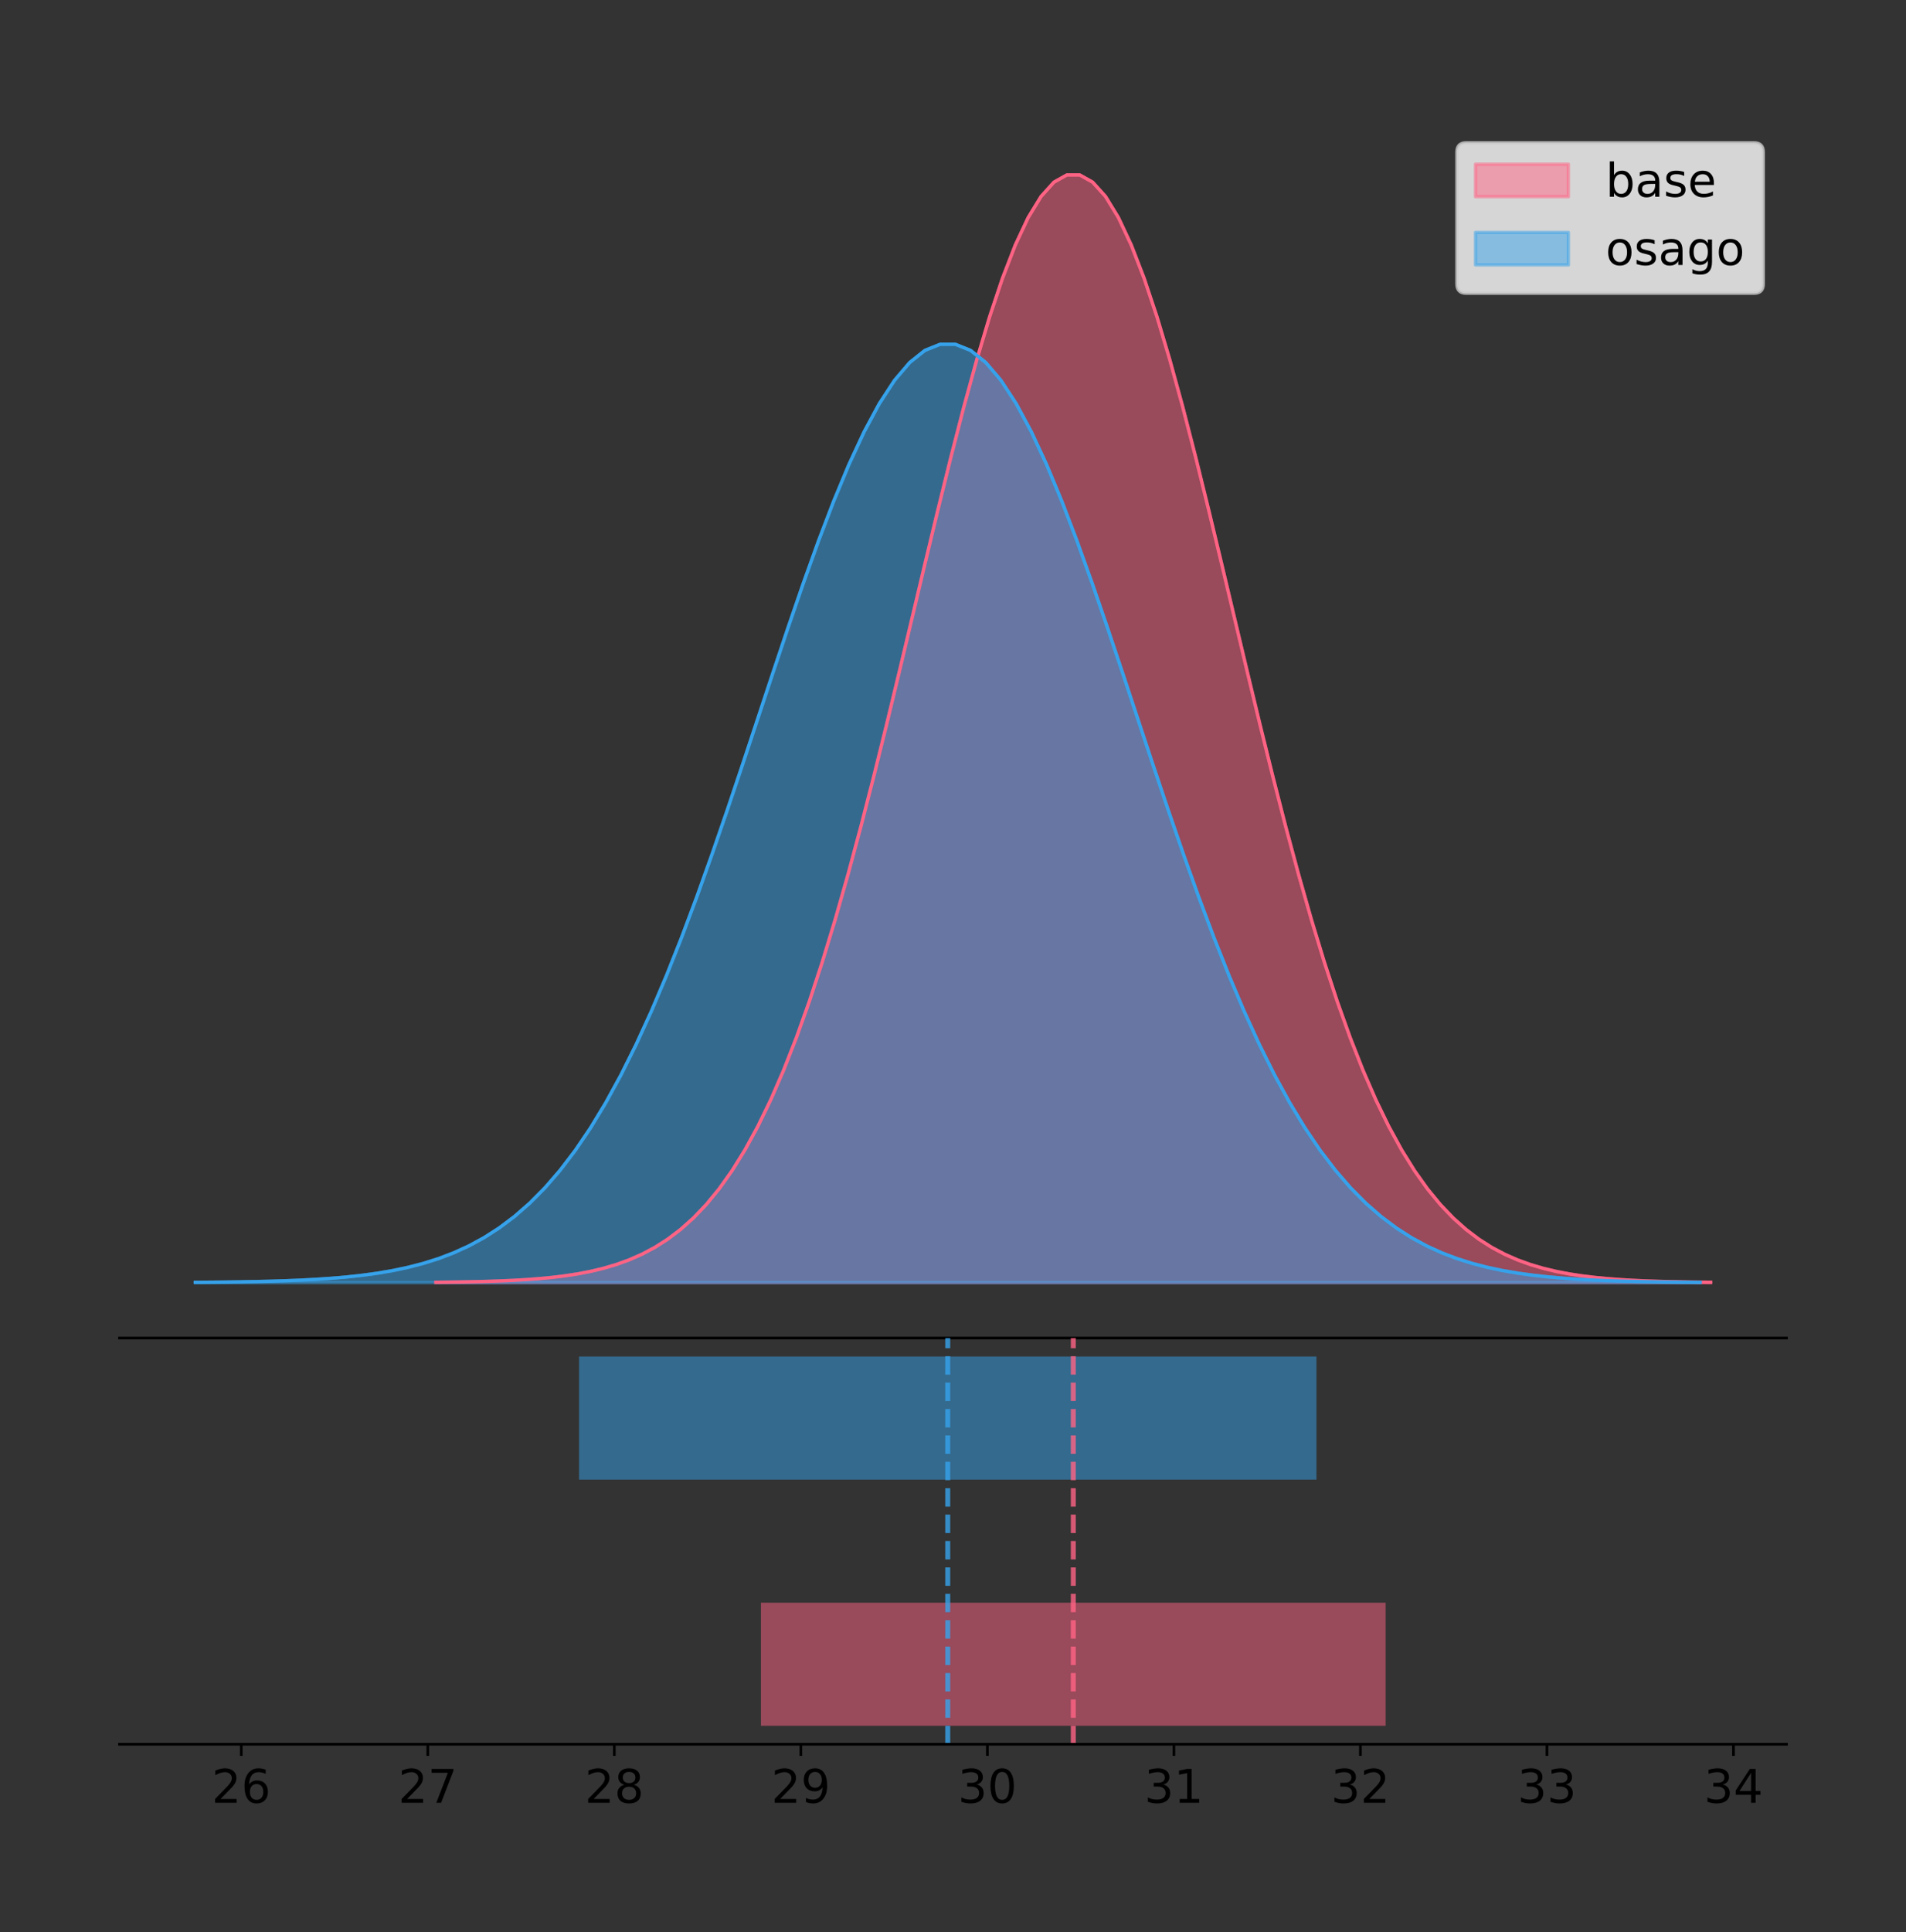<?xml version="1.0" encoding="utf-8" standalone="no"?>
<!DOCTYPE svg PUBLIC "-//W3C//DTD SVG 1.1//EN"
  "http://www.w3.org/Graphics/SVG/1.1/DTD/svg11.dtd">
<!-- Created with matplotlib (https://matplotlib.org/) -->
<svg height="581.789pt" version="1.1" viewBox="0 0 574.2 581.789" width="574.2pt" xmlns="http://www.w3.org/2000/svg" xmlns:xlink="http://www.w3.org/1999/xlink">
 <rect x="0" y="0" width="574.2" height="581.789" fill="#333333" stroke="none"/>
 <defs>
  <style type="text/css">
*{stroke-linecap:butt;stroke-linejoin:round;}
  </style>
 </defs>
 <g id="figure_1">
  <g id="patch_1">
   <path d="M 0 581.789 
L 574.2 581.789 
L 574.2 0 
L 0 0 
z
" style="fill:none;"/>
  </g>
  <g id="axes_1">
   <g id="patch_2">
    <path d="M 36 402.93 
L 538.2 402.93 
L 538.2 36 
L 36 36 
z
" style="fill:none;"/>
   </g>
   <g id="PolyCollection_1">
    <defs>
     <path d="M 131.305 -195.538 
L 131.305 -195.65 
L 135.184 -195.692 
L 139.064 -195.749 
L 142.943 -195.825 
L 146.823 -195.925 
L 150.702 -196.058 
L 154.582 -196.23 
L 158.461 -196.455 
L 162.341 -196.744 
L 166.22 -197.115 
L 170.1 -197.585 
L 173.979 -198.179 
L 177.859 -198.923 
L 181.738 -199.848 
L 185.618 -200.99 
L 189.497 -202.39 
L 193.377 -204.093 
L 197.256 -206.151 
L 201.135 -208.617 
L 205.015 -211.552 
L 208.894 -215.017 
L 212.774 -219.078 
L 216.653 -223.801 
L 220.533 -229.25 
L 224.412 -235.488 
L 228.292 -242.572 
L 232.171 -250.552 
L 236.051 -259.468 
L 239.93 -269.344 
L 243.81 -280.192 
L 247.689 -292.002 
L 251.569 -304.744 
L 255.448 -318.365 
L 259.328 -332.786 
L 263.207 -347.901 
L 267.087 -363.58 
L 270.966 -379.667 
L 274.845 -395.98 
L 278.725 -412.318 
L 282.604 -428.462 
L 286.484 -444.18 
L 290.363 -459.23 
L 294.243 -473.372 
L 298.122 -486.366 
L 302.002 -497.987 
L 305.881 -508.025 
L 309.761 -516.294 
L 313.64 -522.64 
L 317.52 -526.94 
L 321.399 -529.111 
L 325.279 -529.111 
L 329.158 -526.94 
L 333.038 -522.64 
L 336.917 -516.294 
L 340.796 -508.025 
L 344.676 -497.987 
L 348.555 -486.366 
L 352.435 -473.372 
L 356.314 -459.23 
L 360.194 -444.18 
L 364.073 -428.462 
L 367.953 -412.318 
L 371.832 -395.98 
L 375.712 -379.667 
L 379.591 -363.58 
L 383.471 -347.901 
L 387.35 -332.786 
L 391.23 -318.365 
L 395.109 -304.744 
L 398.989 -292.002 
L 402.868 -280.192 
L 406.748 -269.344 
L 410.627 -259.468 
L 414.506 -250.552 
L 418.386 -242.572 
L 422.265 -235.488 
L 426.145 -229.25 
L 430.024 -223.801 
L 433.904 -219.078 
L 437.783 -215.017 
L 441.663 -211.552 
L 445.542 -208.617 
L 449.422 -206.151 
L 453.301 -204.093 
L 457.181 -202.39 
L 461.06 -200.99 
L 464.94 -199.848 
L 468.819 -198.923 
L 472.699 -198.179 
L 476.578 -197.585 
L 480.457 -197.115 
L 484.337 -196.744 
L 488.216 -196.455 
L 492.096 -196.23 
L 495.975 -196.058 
L 499.855 -195.925 
L 503.734 -195.825 
L 507.614 -195.749 
L 511.493 -195.692 
L 515.373 -195.65 
L 515.373 -195.538 
L 515.373 -195.538 
L 511.493 -195.538 
L 507.614 -195.538 
L 503.734 -195.538 
L 499.855 -195.538 
L 495.975 -195.538 
L 492.096 -195.538 
L 488.216 -195.538 
L 484.337 -195.538 
L 480.457 -195.538 
L 476.578 -195.538 
L 472.699 -195.538 
L 468.819 -195.538 
L 464.94 -195.538 
L 461.06 -195.538 
L 457.181 -195.538 
L 453.301 -195.538 
L 449.422 -195.538 
L 445.542 -195.538 
L 441.663 -195.538 
L 437.783 -195.538 
L 433.904 -195.538 
L 430.024 -195.538 
L 426.145 -195.538 
L 422.265 -195.538 
L 418.386 -195.538 
L 414.506 -195.538 
L 410.627 -195.538 
L 406.748 -195.538 
L 402.868 -195.538 
L 398.989 -195.538 
L 395.109 -195.538 
L 391.23 -195.538 
L 387.35 -195.538 
L 383.471 -195.538 
L 379.591 -195.538 
L 375.712 -195.538 
L 371.832 -195.538 
L 367.953 -195.538 
L 364.073 -195.538 
L 360.194 -195.538 
L 356.314 -195.538 
L 352.435 -195.538 
L 348.555 -195.538 
L 344.676 -195.538 
L 340.796 -195.538 
L 336.917 -195.538 
L 333.038 -195.538 
L 329.158 -195.538 
L 325.279 -195.538 
L 321.399 -195.538 
L 317.52 -195.538 
L 313.64 -195.538 
L 309.761 -195.538 
L 305.881 -195.538 
L 302.002 -195.538 
L 298.122 -195.538 
L 294.243 -195.538 
L 290.363 -195.538 
L 286.484 -195.538 
L 282.604 -195.538 
L 278.725 -195.538 
L 274.845 -195.538 
L 270.966 -195.538 
L 267.087 -195.538 
L 263.207 -195.538 
L 259.328 -195.538 
L 255.448 -195.538 
L 251.569 -195.538 
L 247.689 -195.538 
L 243.81 -195.538 
L 239.93 -195.538 
L 236.051 -195.538 
L 232.171 -195.538 
L 228.292 -195.538 
L 224.412 -195.538 
L 220.533 -195.538 
L 216.653 -195.538 
L 212.774 -195.538 
L 208.894 -195.538 
L 205.015 -195.538 
L 201.135 -195.538 
L 197.256 -195.538 
L 193.377 -195.538 
L 189.497 -195.538 
L 185.618 -195.538 
L 181.738 -195.538 
L 177.859 -195.538 
L 173.979 -195.538 
L 170.1 -195.538 
L 166.22 -195.538 
L 162.341 -195.538 
L 158.461 -195.538 
L 154.582 -195.538 
L 150.702 -195.538 
L 146.823 -195.538 
L 142.943 -195.538 
L 139.064 -195.538 
L 135.184 -195.538 
L 131.305 -195.538 
z
" id="m220e5ab746" style="stroke:#ff6384;stroke-opacity:0.5;"/>
    </defs>
    <g clip-path="url(#p109ed933bd)">
     <use style="fill:#ff6384;fill-opacity:0.5;stroke:#ff6384;stroke-opacity:0.5;" x="0" xlink:href="#m220e5ab746" y="581.789"/>
    </g>
   </g>
   <g id="PolyCollection_2">
    <defs>
     <path d="M 58.827 -195.538 
L 58.827 -195.633 
L 63.407 -195.669 
L 67.986 -195.717 
L 72.566 -195.781 
L 77.145 -195.866 
L 81.725 -195.978 
L 86.305 -196.125 
L 90.884 -196.315 
L 95.464 -196.56 
L 100.043 -196.874 
L 104.623 -197.272 
L 109.202 -197.775 
L 113.782 -198.405 
L 118.361 -199.189 
L 122.941 -200.157 
L 127.521 -201.343 
L 132.1 -202.786 
L 136.68 -204.528 
L 141.259 -206.618 
L 145.839 -209.104 
L 150.418 -212.039 
L 154.998 -215.479 
L 159.577 -219.48 
L 164.157 -224.096 
L 168.736 -229.381 
L 173.316 -235.382 
L 177.896 -242.142 
L 182.475 -249.695 
L 187.055 -258.061 
L 191.634 -267.251 
L 196.214 -277.256 
L 200.793 -288.05 
L 205.373 -299.589 
L 209.952 -311.805 
L 214.532 -324.609 
L 219.112 -337.892 
L 223.691 -351.519 
L 228.271 -365.338 
L 232.85 -379.179 
L 237.43 -392.855 
L 242.009 -406.17 
L 246.589 -418.92 
L 251.168 -430.899 
L 255.748 -441.907 
L 260.327 -451.751 
L 264.907 -460.255 
L 269.487 -467.26 
L 274.066 -472.636 
L 278.646 -476.278 
L 283.225 -478.117 
L 287.805 -478.117 
L 292.384 -476.278 
L 296.964 -472.636 
L 301.543 -467.26 
L 306.123 -460.255 
L 310.703 -451.751 
L 315.282 -441.907 
L 319.862 -430.899 
L 324.441 -418.92 
L 329.021 -406.17 
L 333.6 -392.855 
L 338.18 -379.179 
L 342.759 -365.338 
L 347.339 -351.519 
L 351.918 -337.892 
L 356.498 -324.609 
L 361.078 -311.805 
L 365.657 -299.589 
L 370.237 -288.05 
L 374.816 -277.256 
L 379.396 -267.251 
L 383.975 -258.061 
L 388.555 -249.695 
L 393.134 -242.142 
L 397.714 -235.382 
L 402.294 -229.381 
L 406.873 -224.096 
L 411.453 -219.48 
L 416.032 -215.479 
L 420.612 -212.039 
L 425.191 -209.104 
L 429.771 -206.618 
L 434.35 -204.528 
L 438.93 -202.786 
L 443.509 -201.343 
L 448.089 -200.157 
L 452.669 -199.189 
L 457.248 -198.405 
L 461.828 -197.775 
L 466.407 -197.272 
L 470.987 -196.874 
L 475.566 -196.56 
L 480.146 -196.315 
L 484.725 -196.125 
L 489.305 -195.978 
L 493.885 -195.866 
L 498.464 -195.781 
L 503.044 -195.717 
L 507.623 -195.669 
L 512.203 -195.633 
L 512.203 -195.538 
L 512.203 -195.538 
L 507.623 -195.538 
L 503.044 -195.538 
L 498.464 -195.538 
L 493.885 -195.538 
L 489.305 -195.538 
L 484.725 -195.538 
L 480.146 -195.538 
L 475.566 -195.538 
L 470.987 -195.538 
L 466.407 -195.538 
L 461.828 -195.538 
L 457.248 -195.538 
L 452.669 -195.538 
L 448.089 -195.538 
L 443.509 -195.538 
L 438.93 -195.538 
L 434.35 -195.538 
L 429.771 -195.538 
L 425.191 -195.538 
L 420.612 -195.538 
L 416.032 -195.538 
L 411.453 -195.538 
L 406.873 -195.538 
L 402.294 -195.538 
L 397.714 -195.538 
L 393.134 -195.538 
L 388.555 -195.538 
L 383.975 -195.538 
L 379.396 -195.538 
L 374.816 -195.538 
L 370.237 -195.538 
L 365.657 -195.538 
L 361.078 -195.538 
L 356.498 -195.538 
L 351.918 -195.538 
L 347.339 -195.538 
L 342.759 -195.538 
L 338.18 -195.538 
L 333.6 -195.538 
L 329.021 -195.538 
L 324.441 -195.538 
L 319.862 -195.538 
L 315.282 -195.538 
L 310.703 -195.538 
L 306.123 -195.538 
L 301.543 -195.538 
L 296.964 -195.538 
L 292.384 -195.538 
L 287.805 -195.538 
L 283.225 -195.538 
L 278.646 -195.538 
L 274.066 -195.538 
L 269.487 -195.538 
L 264.907 -195.538 
L 260.327 -195.538 
L 255.748 -195.538 
L 251.168 -195.538 
L 246.589 -195.538 
L 242.009 -195.538 
L 237.43 -195.538 
L 232.85 -195.538 
L 228.271 -195.538 
L 223.691 -195.538 
L 219.112 -195.538 
L 214.532 -195.538 
L 209.952 -195.538 
L 205.373 -195.538 
L 200.793 -195.538 
L 196.214 -195.538 
L 191.634 -195.538 
L 187.055 -195.538 
L 182.475 -195.538 
L 177.896 -195.538 
L 173.316 -195.538 
L 168.736 -195.538 
L 164.157 -195.538 
L 159.577 -195.538 
L 154.998 -195.538 
L 150.418 -195.538 
L 145.839 -195.538 
L 141.259 -195.538 
L 136.68 -195.538 
L 132.1 -195.538 
L 127.521 -195.538 
L 122.941 -195.538 
L 118.361 -195.538 
L 113.782 -195.538 
L 109.202 -195.538 
L 104.623 -195.538 
L 100.043 -195.538 
L 95.464 -195.538 
L 90.884 -195.538 
L 86.305 -195.538 
L 81.725 -195.538 
L 77.145 -195.538 
L 72.566 -195.538 
L 67.986 -195.538 
L 63.407 -195.538 
L 58.827 -195.538 
z
" id="m860b00f122" style="stroke:#36a2eb;stroke-opacity:0.5;"/>
    </defs>
    <g clip-path="url(#p109ed933bd)">
     <use style="fill:#36a2eb;fill-opacity:0.5;stroke:#36a2eb;stroke-opacity:0.5;" x="0" xlink:href="#m860b00f122" y="581.789"/>
    </g>
   </g>
   <g id="line2d_1">
    <path clip-path="url(#p109ed933bd)" d="M 131.305 386.139 
L 135.184 386.097 
L 139.064 386.04 
L 142.943 385.965 
L 146.823 385.864 
L 150.702 385.732 
L 154.582 385.559 
L 158.461 385.334 
L 162.341 385.045 
L 166.22 384.675 
L 170.1 384.204 
L 173.979 383.61 
L 177.859 382.867 
L 181.738 381.941 
L 185.618 380.799 
L 189.497 379.399 
L 193.377 377.696 
L 197.256 375.639 
L 201.135 373.172 
L 205.015 370.238 
L 208.894 366.772 
L 212.774 362.711 
L 216.653 357.989 
L 220.533 352.539 
L 224.412 346.301 
L 228.292 339.217 
L 232.171 331.237 
L 236.051 322.322 
L 239.93 312.445 
L 243.81 301.597 
L 247.689 289.787 
L 251.569 277.045 
L 255.448 263.424 
L 259.328 249.004 
L 263.207 233.888 
L 267.087 218.209 
L 270.966 202.123 
L 274.845 185.809 
L 278.725 169.471 
L 282.604 153.327 
L 286.484 137.61 
L 290.363 122.559 
L 294.243 108.418 
L 298.122 95.423 
L 302.002 83.803 
L 305.881 73.765 
L 309.761 65.495 
L 313.64 59.15 
L 317.52 54.85 
L 321.399 52.679 
L 325.279 52.679 
L 329.158 54.85 
L 333.038 59.15 
L 336.917 65.495 
L 340.796 73.765 
L 344.676 83.803 
L 348.555 95.423 
L 352.435 108.418 
L 356.314 122.559 
L 360.194 137.61 
L 364.073 153.327 
L 367.953 169.471 
L 371.832 185.809 
L 375.712 202.123 
L 379.591 218.209 
L 383.471 233.888 
L 387.35 249.004 
L 391.23 263.424 
L 395.109 277.045 
L 398.989 289.787 
L 402.868 301.597 
L 406.748 312.445 
L 410.627 322.322 
L 414.506 331.237 
L 418.386 339.217 
L 422.265 346.301 
L 426.145 352.539 
L 430.024 357.989 
L 433.904 362.711 
L 437.783 366.772 
L 441.663 370.238 
L 445.542 373.172 
L 449.422 375.639 
L 453.301 377.696 
L 457.181 379.399 
L 461.06 380.799 
L 464.94 381.941 
L 468.819 382.867 
L 472.699 383.61 
L 476.578 384.204 
L 480.457 384.675 
L 484.337 385.045 
L 488.216 385.334 
L 492.096 385.559 
L 495.975 385.732 
L 499.855 385.864 
L 503.734 385.965 
L 507.614 386.04 
L 511.493 386.097 
L 515.373 386.139 
" style="fill:none;stroke:#ff6384;stroke-linecap:square;"/>
   </g>
   <g id="line2d_2">
    <path clip-path="url(#p109ed933bd)" d="M 58.827 386.156 
L 63.407 386.121 
L 67.986 386.073 
L 72.566 386.008 
L 77.145 385.923 
L 81.725 385.811 
L 86.305 385.665 
L 90.884 385.475 
L 95.464 385.229 
L 100.043 384.916 
L 104.623 384.517 
L 109.202 384.014 
L 113.782 383.384 
L 118.361 382.6 
L 122.941 381.633 
L 127.521 380.447 
L 132.1 379.004 
L 136.68 377.261 
L 141.259 375.172 
L 145.839 372.686 
L 150.418 369.75 
L 154.998 366.31 
L 159.577 362.309 
L 164.157 357.693 
L 168.736 352.409 
L 173.316 346.407 
L 177.896 339.647 
L 182.475 332.095 
L 187.055 323.728 
L 191.634 314.538 
L 196.214 304.534 
L 200.793 293.739 
L 205.373 282.201 
L 209.952 269.985 
L 214.532 257.18 
L 219.112 243.898 
L 223.691 230.27 
L 228.271 216.451 
L 232.85 202.61 
L 237.43 188.934 
L 242.009 175.62 
L 246.589 162.87 
L 251.168 150.89 
L 255.748 139.882 
L 260.327 130.038 
L 264.907 121.535 
L 269.487 114.529 
L 274.066 109.154 
L 278.646 105.511 
L 283.225 103.672 
L 287.805 103.672 
L 292.384 105.511 
L 296.964 109.154 
L 301.543 114.529 
L 306.123 121.535 
L 310.703 130.038 
L 315.282 139.882 
L 319.862 150.89 
L 324.441 162.87 
L 329.021 175.62 
L 333.6 188.934 
L 338.18 202.61 
L 342.759 216.451 
L 347.339 230.27 
L 351.918 243.898 
L 356.498 257.18 
L 361.078 269.985 
L 365.657 282.201 
L 370.237 293.739 
L 374.816 304.534 
L 379.396 314.538 
L 383.975 323.728 
L 388.555 332.095 
L 393.134 339.647 
L 397.714 346.407 
L 402.294 352.409 
L 406.873 357.693 
L 411.453 362.309 
L 416.032 366.31 
L 420.612 369.75 
L 425.191 372.686 
L 429.771 375.172 
L 434.35 377.261 
L 438.93 379.004 
L 443.509 380.447 
L 448.089 381.633 
L 452.669 382.6 
L 457.248 383.384 
L 461.828 384.014 
L 466.407 384.517 
L 470.987 384.916 
L 475.566 385.229 
L 480.146 385.475 
L 484.725 385.665 
L 489.305 385.811 
L 493.885 385.923 
L 498.464 386.008 
L 503.044 386.073 
L 507.623 386.121 
L 512.203 386.156 
" style="fill:none;stroke:#36a2eb;stroke-linecap:square;"/>
   </g>
   <g id="patch_3">
    <path d="M 36 402.93 
L 538.2 402.93 
" style="fill:none;stroke:#000000;stroke-linecap:square;stroke-linejoin:miter;stroke-width:0.8;"/>
   </g>
   <g id="legend_1">
    <g id="patch_4">
     <path d="M 441.707 88.299 
L 528.4 88.299 
Q 531.2 88.299 531.2 85.499 
L 531.2 45.8 
Q 531.2 43 528.4 43 
L 441.707 43 
Q 438.907 43 438.907 45.8 
L 438.907 85.499 
Q 438.907 88.299 441.707 88.299 
z
" style="fill:#ffffff;opacity:0.8;stroke:#cccccc;stroke-linejoin:miter;"/>
    </g>
    <g id="patch_5">
     <path d="M 444.507 59.238 
L 472.507 59.238 
L 472.507 49.438 
L 444.507 49.438 
z
" style="fill:#ff6384;opacity:0.5;stroke:#ff6384;stroke-linejoin:miter;"/>
    </g>
    <g id="text_1">
     <!-- base -->
     <defs>
      <path d="M 48.688 27.297 
Q 48.688 37.203 44.609 42.844 
Q 40.531 48.484 33.406 48.484 
Q 26.266 48.484 22.188 42.844 
Q 18.109 37.203 18.109 27.297 
Q 18.109 17.391 22.188 11.75 
Q 26.266 6.109 33.406 6.109 
Q 40.531 6.109 44.609 11.75 
Q 48.688 17.391 48.688 27.297 
z
M 18.109 46.391 
Q 20.953 51.266 25.266 53.625 
Q 29.594 56 35.594 56 
Q 45.562 56 51.781 48.094 
Q 58.016 40.188 58.016 27.297 
Q 58.016 14.406 51.781 6.484 
Q 45.562 -1.422 35.594 -1.422 
Q 29.594 -1.422 25.266 0.953 
Q 20.953 3.328 18.109 8.203 
L 18.109 0 
L 9.078 0 
L 9.078 75.984 
L 18.109 75.984 
z
" id="DejaVuSans-98"/>
      <path d="M 34.281 27.484 
Q 23.391 27.484 19.188 25 
Q 14.984 22.516 14.984 16.5 
Q 14.984 11.719 18.141 8.906 
Q 21.297 6.109 26.703 6.109 
Q 34.188 6.109 38.703 11.406 
Q 43.219 16.703 43.219 25.484 
L 43.219 27.484 
z
M 52.203 31.203 
L 52.203 0 
L 43.219 0 
L 43.219 8.297 
Q 40.141 3.328 35.547 0.953 
Q 30.953 -1.422 24.312 -1.422 
Q 15.922 -1.422 10.953 3.297 
Q 6 8.016 6 15.922 
Q 6 25.141 12.172 29.828 
Q 18.359 34.516 30.609 34.516 
L 43.219 34.516 
L 43.219 35.406 
Q 43.219 41.609 39.141 45 
Q 35.062 48.391 27.688 48.391 
Q 23 48.391 18.547 47.266 
Q 14.109 46.141 10.016 43.891 
L 10.016 52.203 
Q 14.938 54.109 19.578 55.047 
Q 24.219 56 28.609 56 
Q 40.484 56 46.344 49.844 
Q 52.203 43.703 52.203 31.203 
z
" id="DejaVuSans-97"/>
      <path d="M 44.281 53.078 
L 44.281 44.578 
Q 40.484 46.531 36.375 47.5 
Q 32.281 48.484 27.875 48.484 
Q 21.188 48.484 17.844 46.438 
Q 14.5 44.391 14.5 40.281 
Q 14.5 37.156 16.891 35.375 
Q 19.281 33.594 26.516 31.984 
L 29.594 31.297 
Q 39.156 29.25 43.188 25.516 
Q 47.219 21.781 47.219 15.094 
Q 47.219 7.469 41.188 3.016 
Q 35.156 -1.422 24.609 -1.422 
Q 20.219 -1.422 15.453 -0.562 
Q 10.688 0.297 5.422 2 
L 5.422 11.281 
Q 10.406 8.688 15.234 7.391 
Q 20.062 6.109 24.812 6.109 
Q 31.156 6.109 34.562 8.281 
Q 37.984 10.453 37.984 14.406 
Q 37.984 18.062 35.516 20.016 
Q 33.062 21.969 24.703 23.781 
L 21.578 24.516 
Q 13.234 26.266 9.516 29.906 
Q 5.812 33.547 5.812 39.891 
Q 5.812 47.609 11.281 51.797 
Q 16.75 56 26.812 56 
Q 31.781 56 36.172 55.266 
Q 40.578 54.547 44.281 53.078 
z
" id="DejaVuSans-115"/>
      <path d="M 56.203 29.594 
L 56.203 25.203 
L 14.891 25.203 
Q 15.484 15.922 20.484 11.062 
Q 25.484 6.203 34.422 6.203 
Q 39.594 6.203 44.453 7.469 
Q 49.312 8.734 54.109 11.281 
L 54.109 2.781 
Q 49.266 0.734 44.188 -0.344 
Q 39.109 -1.422 33.891 -1.422 
Q 20.797 -1.422 13.156 6.188 
Q 5.516 13.812 5.516 26.812 
Q 5.516 40.234 12.766 48.109 
Q 20.016 56 32.328 56 
Q 43.359 56 49.781 48.891 
Q 56.203 41.797 56.203 29.594 
z
M 47.219 32.234 
Q 47.125 39.594 43.094 43.984 
Q 39.062 48.391 32.422 48.391 
Q 24.906 48.391 20.391 44.141 
Q 15.875 39.891 15.188 32.172 
z
" id="DejaVuSans-101"/>
     </defs>
     <g transform="translate(483.707 59.238)scale(0.14 -0.14)">
      <use xlink:href="#DejaVuSans-98"/>
      <use x="63.477" xlink:href="#DejaVuSans-97"/>
      <use x="124.756" xlink:href="#DejaVuSans-115"/>
      <use x="176.855" xlink:href="#DejaVuSans-101"/>
     </g>
    </g>
    <g id="patch_6">
     <path d="M 444.507 79.787 
L 472.507 79.787 
L 472.507 69.987 
L 444.507 69.987 
z
" style="fill:#36a2eb;opacity:0.5;stroke:#36a2eb;stroke-linejoin:miter;"/>
    </g>
    <g id="text_2">
     <!-- osago -->
     <defs>
      <path d="M 30.609 48.391 
Q 23.391 48.391 19.188 42.75 
Q 14.984 37.109 14.984 27.297 
Q 14.984 17.484 19.156 11.844 
Q 23.344 6.203 30.609 6.203 
Q 37.797 6.203 41.984 11.859 
Q 46.188 17.531 46.188 27.297 
Q 46.188 37.016 41.984 42.703 
Q 37.797 48.391 30.609 48.391 
z
M 30.609 56 
Q 42.328 56 49.016 48.375 
Q 55.719 40.766 55.719 27.297 
Q 55.719 13.875 49.016 6.219 
Q 42.328 -1.422 30.609 -1.422 
Q 18.844 -1.422 12.172 6.219 
Q 5.516 13.875 5.516 27.297 
Q 5.516 40.766 12.172 48.375 
Q 18.844 56 30.609 56 
z
" id="DejaVuSans-111"/>
      <path d="M 45.406 27.984 
Q 45.406 37.75 41.375 43.109 
Q 37.359 48.484 30.078 48.484 
Q 22.859 48.484 18.828 43.109 
Q 14.797 37.75 14.797 27.984 
Q 14.797 18.266 18.828 12.891 
Q 22.859 7.516 30.078 7.516 
Q 37.359 7.516 41.375 12.891 
Q 45.406 18.266 45.406 27.984 
z
M 54.391 6.781 
Q 54.391 -7.172 48.188 -13.984 
Q 42 -20.797 29.203 -20.797 
Q 24.469 -20.797 20.266 -20.094 
Q 16.062 -19.391 12.109 -17.922 
L 12.109 -9.188 
Q 16.062 -11.328 19.922 -12.344 
Q 23.781 -13.375 27.781 -13.375 
Q 36.625 -13.375 41.016 -8.766 
Q 45.406 -4.156 45.406 5.172 
L 45.406 9.625 
Q 42.625 4.781 38.281 2.391 
Q 33.938 0 27.875 0 
Q 17.828 0 11.672 7.656 
Q 5.516 15.328 5.516 27.984 
Q 5.516 40.672 11.672 48.328 
Q 17.828 56 27.875 56 
Q 33.938 56 38.281 53.609 
Q 42.625 51.219 45.406 46.391 
L 45.406 54.688 
L 54.391 54.688 
z
" id="DejaVuSans-103"/>
     </defs>
     <g transform="translate(483.707 79.787)scale(0.14 -0.14)">
      <use xlink:href="#DejaVuSans-111"/>
      <use x="61.182" xlink:href="#DejaVuSans-115"/>
      <use x="113.281" xlink:href="#DejaVuSans-97"/>
      <use x="174.561" xlink:href="#DejaVuSans-103"/>
      <use x="238.037" xlink:href="#DejaVuSans-111"/>
     </g>
    </g>
   </g>
  </g>
  <g id="axes_2">
   <g id="patch_7">
    <path d="M 36 525.24 
L 538.2 525.24 
L 538.2 402.93 
L 36 402.93 
z
" style="fill:none;"/>
   </g>
   <g id="patch_8">
    <path clip-path="url(#p5fa4015cce)" d="M 229.242 519.68 
L 417.435 519.68 
L 417.435 482.617 
L 229.242 482.617 
z
" style="fill:#ff6384;opacity:0.5;"/>
   </g>
   <g id="patch_9">
    <path clip-path="url(#p5fa4015cce)" d="M 174.438 445.553 
L 396.592 445.553 
L 396.592 408.49 
L 174.438 408.49 
z
" style="fill:#36a2eb;opacity:0.5;"/>
   </g>
   <g id="matplotlib.axis_1">
    <g id="xtick_1">
     <g id="line2d_3">
      <defs>
       <path d="M 0 0 
L 0 3.5 
" id="mef7b0a98af" style="stroke:#000000;stroke-width:0.8;"/>
      </defs>
      <g>
       <use style="stroke:#000000;stroke-width:0.8;" x="72.682" xlink:href="#mef7b0a98af" y="525.24"/>
      </g>
     </g>
     <g id="text_3">
      <!-- 26 -->
      <defs>
       <path d="M 19.188 8.297 
L 53.609 8.297 
L 53.609 0 
L 7.328 0 
L 7.328 8.297 
Q 12.938 14.109 22.625 23.891 
Q 32.328 33.688 34.812 36.531 
Q 39.547 41.844 41.422 45.531 
Q 43.312 49.219 43.312 52.781 
Q 43.312 58.594 39.234 62.25 
Q 35.156 65.922 28.609 65.922 
Q 23.969 65.922 18.812 64.312 
Q 13.672 62.703 7.812 59.422 
L 7.812 69.391 
Q 13.766 71.781 18.938 73 
Q 24.125 74.219 28.422 74.219 
Q 39.75 74.219 46.484 68.547 
Q 53.219 62.891 53.219 53.422 
Q 53.219 48.922 51.531 44.891 
Q 49.859 40.875 45.406 35.406 
Q 44.188 33.984 37.641 27.219 
Q 31.109 20.453 19.188 8.297 
z
" id="DejaVuSans-50"/>
       <path d="M 33.016 40.375 
Q 26.375 40.375 22.484 35.828 
Q 18.609 31.297 18.609 23.391 
Q 18.609 15.531 22.484 10.953 
Q 26.375 6.391 33.016 6.391 
Q 39.656 6.391 43.531 10.953 
Q 47.406 15.531 47.406 23.391 
Q 47.406 31.297 43.531 35.828 
Q 39.656 40.375 33.016 40.375 
z
M 52.594 71.297 
L 52.594 62.312 
Q 48.875 64.062 45.094 64.984 
Q 41.312 65.922 37.594 65.922 
Q 27.828 65.922 22.672 59.328 
Q 17.531 52.734 16.797 39.406 
Q 19.672 43.656 24.016 45.922 
Q 28.375 48.188 33.594 48.188 
Q 44.578 48.188 50.953 41.516 
Q 57.328 34.859 57.328 23.391 
Q 57.328 12.156 50.688 5.359 
Q 44.047 -1.422 33.016 -1.422 
Q 20.359 -1.422 13.672 8.266 
Q 6.984 17.969 6.984 36.375 
Q 6.984 53.656 15.188 63.938 
Q 23.391 74.219 37.203 74.219 
Q 40.922 74.219 44.703 73.484 
Q 48.484 72.75 52.594 71.297 
z
" id="DejaVuSans-54"/>
      </defs>
      <g transform="translate(63.775 542.878)scale(0.14 -0.14)">
       <use xlink:href="#DejaVuSans-50"/>
       <use x="63.623" xlink:href="#DejaVuSans-54"/>
      </g>
     </g>
    </g>
    <g id="xtick_2">
     <g id="line2d_4">
      <g>
       <use style="stroke:#000000;stroke-width:0.8;" x="128.876" xlink:href="#mef7b0a98af" y="525.24"/>
      </g>
     </g>
     <g id="text_4">
      <!-- 27 -->
      <defs>
       <path d="M 8.203 72.906 
L 55.078 72.906 
L 55.078 68.703 
L 28.609 0 
L 18.312 0 
L 43.219 64.594 
L 8.203 64.594 
z
" id="DejaVuSans-55"/>
      </defs>
      <g transform="translate(119.968 542.878)scale(0.14 -0.14)">
       <use xlink:href="#DejaVuSans-50"/>
       <use x="63.623" xlink:href="#DejaVuSans-55"/>
      </g>
     </g>
    </g>
    <g id="xtick_3">
     <g id="line2d_5">
      <g>
       <use style="stroke:#000000;stroke-width:0.8;" x="185.069" xlink:href="#mef7b0a98af" y="525.24"/>
      </g>
     </g>
     <g id="text_5">
      <!-- 28 -->
      <defs>
       <path d="M 31.781 34.625 
Q 24.75 34.625 20.719 30.859 
Q 16.703 27.094 16.703 20.516 
Q 16.703 13.922 20.719 10.156 
Q 24.75 6.391 31.781 6.391 
Q 38.812 6.391 42.859 10.172 
Q 46.922 13.969 46.922 20.516 
Q 46.922 27.094 42.891 30.859 
Q 38.875 34.625 31.781 34.625 
z
M 21.922 38.812 
Q 15.578 40.375 12.031 44.719 
Q 8.5 49.078 8.5 55.328 
Q 8.5 64.062 14.719 69.141 
Q 20.953 74.219 31.781 74.219 
Q 42.672 74.219 48.875 69.141 
Q 55.078 64.062 55.078 55.328 
Q 55.078 49.078 51.531 44.719 
Q 48 40.375 41.703 38.812 
Q 48.828 37.156 52.797 32.312 
Q 56.781 27.484 56.781 20.516 
Q 56.781 9.906 50.312 4.234 
Q 43.844 -1.422 31.781 -1.422 
Q 19.734 -1.422 13.25 4.234 
Q 6.781 9.906 6.781 20.516 
Q 6.781 27.484 10.781 32.312 
Q 14.797 37.156 21.922 38.812 
z
M 18.312 54.391 
Q 18.312 48.734 21.844 45.562 
Q 25.391 42.391 31.781 42.391 
Q 38.141 42.391 41.719 45.562 
Q 45.312 48.734 45.312 54.391 
Q 45.312 60.062 41.719 63.234 
Q 38.141 66.406 31.781 66.406 
Q 25.391 66.406 21.844 63.234 
Q 18.312 60.062 18.312 54.391 
z
" id="DejaVuSans-56"/>
      </defs>
      <g transform="translate(176.162 542.878)scale(0.14 -0.14)">
       <use xlink:href="#DejaVuSans-50"/>
       <use x="63.623" xlink:href="#DejaVuSans-56"/>
      </g>
     </g>
    </g>
    <g id="xtick_4">
     <g id="line2d_6">
      <g>
       <use style="stroke:#000000;stroke-width:0.8;" x="241.263" xlink:href="#mef7b0a98af" y="525.24"/>
      </g>
     </g>
     <g id="text_6">
      <!-- 29 -->
      <defs>
       <path d="M 10.984 1.516 
L 10.984 10.5 
Q 14.703 8.734 18.5 7.812 
Q 22.312 6.891 25.984 6.891 
Q 35.75 6.891 40.891 13.453 
Q 46.047 20.016 46.781 33.406 
Q 43.953 29.203 39.594 26.953 
Q 35.25 24.703 29.984 24.703 
Q 19.047 24.703 12.672 31.312 
Q 6.297 37.938 6.297 49.422 
Q 6.297 60.641 12.938 67.422 
Q 19.578 74.219 30.609 74.219 
Q 43.266 74.219 49.922 64.516 
Q 56.594 54.828 56.594 36.375 
Q 56.594 19.141 48.406 8.859 
Q 40.234 -1.422 26.422 -1.422 
Q 22.703 -1.422 18.891 -0.688 
Q 15.094 0.047 10.984 1.516 
z
M 30.609 32.422 
Q 37.25 32.422 41.125 36.953 
Q 45.016 41.5 45.016 49.422 
Q 45.016 57.281 41.125 61.844 
Q 37.25 66.406 30.609 66.406 
Q 23.969 66.406 20.094 61.844 
Q 16.219 57.281 16.219 49.422 
Q 16.219 41.5 20.094 36.953 
Q 23.969 32.422 30.609 32.422 
z
" id="DejaVuSans-57"/>
      </defs>
      <g transform="translate(232.355 542.878)scale(0.14 -0.14)">
       <use xlink:href="#DejaVuSans-50"/>
       <use x="63.623" xlink:href="#DejaVuSans-57"/>
      </g>
     </g>
    </g>
    <g id="xtick_5">
     <g id="line2d_7">
      <g>
       <use style="stroke:#000000;stroke-width:0.8;" x="297.456" xlink:href="#mef7b0a98af" y="525.24"/>
      </g>
     </g>
     <g id="text_7">
      <!-- 30 -->
      <defs>
       <path d="M 40.578 39.312 
Q 47.656 37.797 51.625 33 
Q 55.609 28.219 55.609 21.188 
Q 55.609 10.406 48.188 4.484 
Q 40.766 -1.422 27.094 -1.422 
Q 22.516 -1.422 17.656 -0.516 
Q 12.797 0.391 7.625 2.203 
L 7.625 11.719 
Q 11.719 9.328 16.594 8.109 
Q 21.484 6.891 26.812 6.891 
Q 36.078 6.891 40.938 10.547 
Q 45.797 14.203 45.797 21.188 
Q 45.797 27.641 41.281 31.266 
Q 36.766 34.906 28.719 34.906 
L 20.219 34.906 
L 20.219 43.016 
L 29.109 43.016 
Q 36.375 43.016 40.234 45.922 
Q 44.094 48.828 44.094 54.297 
Q 44.094 59.906 40.109 62.906 
Q 36.141 65.922 28.719 65.922 
Q 24.656 65.922 20.016 65.031 
Q 15.375 64.156 9.812 62.312 
L 9.812 71.094 
Q 15.438 72.656 20.344 73.438 
Q 25.25 74.219 29.594 74.219 
Q 40.828 74.219 47.359 69.109 
Q 53.906 64.016 53.906 55.328 
Q 53.906 49.266 50.438 45.094 
Q 46.969 40.922 40.578 39.312 
z
" id="DejaVuSans-51"/>
       <path d="M 31.781 66.406 
Q 24.172 66.406 20.328 58.906 
Q 16.5 51.422 16.5 36.375 
Q 16.5 21.391 20.328 13.891 
Q 24.172 6.391 31.781 6.391 
Q 39.453 6.391 43.281 13.891 
Q 47.125 21.391 47.125 36.375 
Q 47.125 51.422 43.281 58.906 
Q 39.453 66.406 31.781 66.406 
z
M 31.781 74.219 
Q 44.047 74.219 50.516 64.516 
Q 56.984 54.828 56.984 36.375 
Q 56.984 17.969 50.516 8.266 
Q 44.047 -1.422 31.781 -1.422 
Q 19.531 -1.422 13.062 8.266 
Q 6.594 17.969 6.594 36.375 
Q 6.594 54.828 13.062 64.516 
Q 19.531 74.219 31.781 74.219 
z
" id="DejaVuSans-48"/>
      </defs>
      <g transform="translate(288.549 542.878)scale(0.14 -0.14)">
       <use xlink:href="#DejaVuSans-51"/>
       <use x="63.623" xlink:href="#DejaVuSans-48"/>
      </g>
     </g>
    </g>
    <g id="xtick_6">
     <g id="line2d_8">
      <g>
       <use style="stroke:#000000;stroke-width:0.8;" x="353.65" xlink:href="#mef7b0a98af" y="525.24"/>
      </g>
     </g>
     <g id="text_8">
      <!-- 31 -->
      <defs>
       <path d="M 12.406 8.297 
L 28.516 8.297 
L 28.516 63.922 
L 10.984 60.406 
L 10.984 69.391 
L 28.422 72.906 
L 38.281 72.906 
L 38.281 8.297 
L 54.391 8.297 
L 54.391 0 
L 12.406 0 
z
" id="DejaVuSans-49"/>
      </defs>
      <g transform="translate(344.742 542.878)scale(0.14 -0.14)">
       <use xlink:href="#DejaVuSans-51"/>
       <use x="63.623" xlink:href="#DejaVuSans-49"/>
      </g>
     </g>
    </g>
    <g id="xtick_7">
     <g id="line2d_9">
      <g>
       <use style="stroke:#000000;stroke-width:0.8;" x="409.843" xlink:href="#mef7b0a98af" y="525.24"/>
      </g>
     </g>
     <g id="text_9">
      <!-- 32 -->
      <g transform="translate(400.936 542.878)scale(0.14 -0.14)">
       <use xlink:href="#DejaVuSans-51"/>
       <use x="63.623" xlink:href="#DejaVuSans-50"/>
      </g>
     </g>
    </g>
    <g id="xtick_8">
     <g id="line2d_10">
      <g>
       <use style="stroke:#000000;stroke-width:0.8;" x="466.037" xlink:href="#mef7b0a98af" y="525.24"/>
      </g>
     </g>
     <g id="text_10">
      <!-- 33 -->
      <g transform="translate(457.129 542.878)scale(0.14 -0.14)">
       <use xlink:href="#DejaVuSans-51"/>
       <use x="63.623" xlink:href="#DejaVuSans-51"/>
      </g>
     </g>
    </g>
    <g id="xtick_9">
     <g id="line2d_11">
      <g>
       <use style="stroke:#000000;stroke-width:0.8;" x="522.23" xlink:href="#mef7b0a98af" y="525.24"/>
      </g>
     </g>
     <g id="text_11">
      <!-- 34 -->
      <defs>
       <path d="M 37.797 64.312 
L 12.891 25.391 
L 37.797 25.391 
z
M 35.203 72.906 
L 47.609 72.906 
L 47.609 25.391 
L 58.016 25.391 
L 58.016 17.188 
L 47.609 17.188 
L 47.609 0 
L 37.797 0 
L 37.797 17.188 
L 4.891 17.188 
L 4.891 26.703 
z
" id="DejaVuSans-52"/>
      </defs>
      <g transform="translate(513.323 542.878)scale(0.14 -0.14)">
       <use xlink:href="#DejaVuSans-51"/>
       <use x="63.623" xlink:href="#DejaVuSans-52"/>
      </g>
     </g>
    </g>
   </g>
   <g id="line2d_12">
    <path clip-path="url(#p5fa4015cce)" d="M 323.339 525.24 
L 323.339 402.93 
" style="fill:none;stroke:#ff6384;stroke-dasharray:5.55,2.4;stroke-dashoffset:0;stroke-opacity:0.8;stroke-width:1.5;"/>
   </g>
   <g id="line2d_13">
    <path clip-path="url(#p5fa4015cce)" d="M 285.515 525.24 
L 285.515 402.93 
" style="fill:none;stroke:#36a2eb;stroke-dasharray:5.55,2.4;stroke-dashoffset:0;stroke-opacity:0.8;stroke-width:1.5;"/>
   </g>
   <g id="patch_10">
    <path d="M 36 525.24 
L 538.2 525.24 
" style="fill:none;stroke:#000000;stroke-linecap:square;stroke-linejoin:miter;stroke-width:0.8;"/>
   </g>
  </g>
 </g>
 <defs>
  <clipPath id="p109ed933bd">
   <rect height="366.93" width="502.2" x="36" y="36"/>
  </clipPath>
  <clipPath id="p5fa4015cce">
   <rect height="122.31" width="502.2" x="36" y="402.93"/>
  </clipPath>
 </defs>
</svg>

